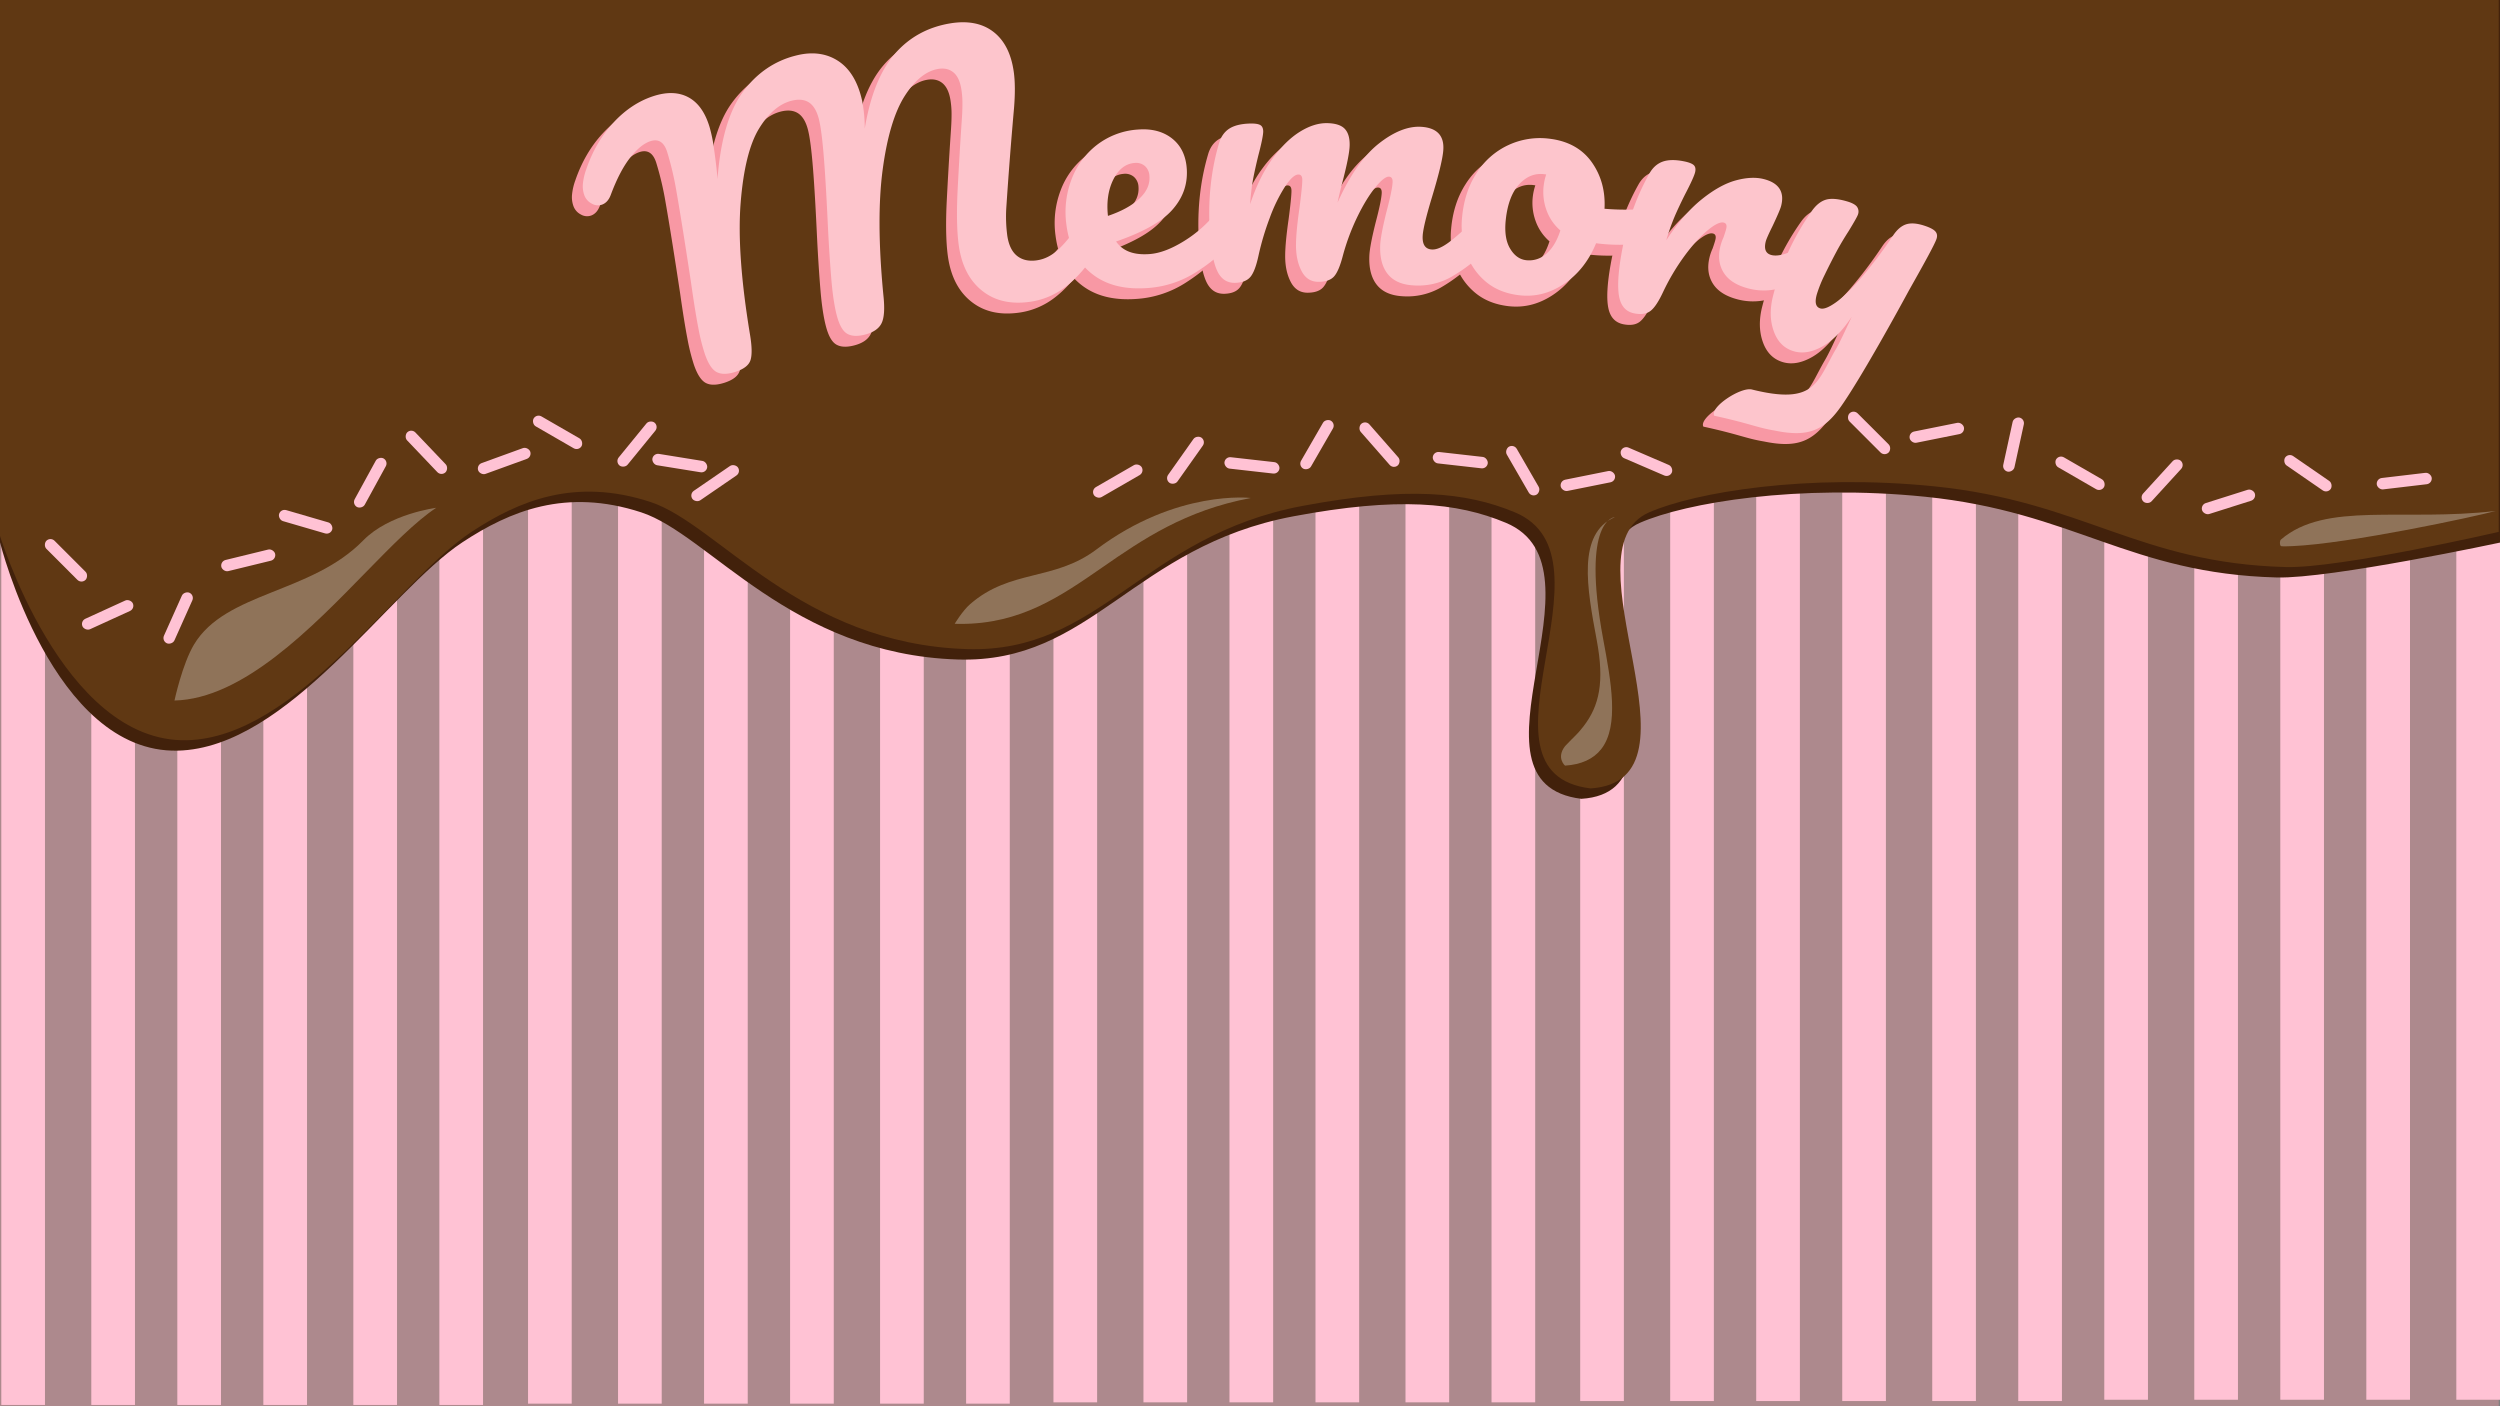 <svg id="Layer_1" data-name="Layer 1" xmlns="http://www.w3.org/2000/svg" width="1920" height="1080" viewBox="0 0 1920 1080"><rect x="0" y="0" width="1920" height="1080" fill="#808080" stroke="none"/><defs><style>.cls-1{fill:#f997a4;opacity:0.37;}.cls-2{fill:#ffc2d4;}.cls-3{fill:#42210b;}.cls-4{fill:#603813;}.cls-5,.cls-7{fill:#fff;}.cls-5,.cls-6{opacity:0.3;}.cls-8{fill:#f898a4;}.cls-9{fill:#fdc5cc;}</style></defs><title>Titelskaerm</title><rect class="cls-1" y="324" width="1919" height="756"/><rect class="cls-2" x="1" y="357" width="33.54" height="722"/><rect class="cls-2" x="70.12" y="357" width="33.54" height="722"/><rect class="cls-2" x="136.18" y="357" width="33.54" height="722"/><rect class="cls-2" x="202.25" y="357" width="33.54" height="722"/><rect class="cls-2" x="271.37" y="357" width="33.54" height="722"/><rect class="cls-2" x="337.43" y="357" width="33.54" height="722"/><rect class="cls-2" x="405.53" y="356" width="33.54" height="722"/><rect class="cls-2" x="474.65" y="356" width="33.54" height="722"/><rect class="cls-2" x="540.72" y="356" width="33.54" height="722"/><rect class="cls-2" x="606.79" y="356" width="33.54" height="722"/><rect class="cls-2" x="675.9" y="356" width="33.54" height="722"/><rect class="cls-2" x="741.97" y="356" width="33.54" height="722"/><rect class="cls-2" x="809.05" y="355" width="33.54" height="722"/><rect class="cls-2" x="878.17" y="355" width="33.54" height="722"/><rect class="cls-2" x="944.24" y="355" width="33.54" height="722"/><rect class="cls-2" x="1010.3" y="355" width="33.54" height="722"/><rect class="cls-2" x="1079.42" y="355" width="33.54" height="722"/><rect class="cls-2" x="1145.49" y="355" width="33.54" height="722"/><rect class="cls-2" x="1213.59" y="354" width="33.54" height="722"/><rect class="cls-2" x="1282.7" y="354" width="33.54" height="722"/><rect class="cls-2" x="1348.77" y="354" width="33.54" height="722"/><rect class="cls-2" x="1414.84" y="354" width="33.54" height="722"/><rect class="cls-2" x="1483.96" y="354" width="33.54" height="722"/><rect class="cls-2" x="1550.02" y="354" width="33.54" height="722"/><rect class="cls-2" x="1616.09" y="353" width="33.54" height="722"/><rect class="cls-2" x="1685.21" y="353" width="33.54" height="722"/><rect class="cls-2" x="1751.27" y="353" width="33.54" height="722"/><rect class="cls-2" x="1817.34" y="353" width="33.54" height="722"/><rect class="cls-2" x="1886.46" y="353" width="33.54" height="722"/><path class="cls-3" d="M1921,416.5s-131.09,28.1-172.5,27c-113-3-155.67-50.41-270-62-97.64-9.9-183.5,4.5-219,20-67,29.24,49,206-45,212-98-12,24.5-177.5-58-212-37.65-15.74-83-20-163-5-123.56,23.17-155,113.22-258,110-128-4-191-96-243-113-57.89-18.93-101-1-137.4,23-56.55,37.28-133.6,158-218.6,160C40.53,578.76,0,416.5,0,416.5V-2H1921Z"/><path class="cls-4" d="M1919,408.5s-122.09,28.1-163.5,27c-113-3-155.67-50.41-270-62-97.64-9.9-183.5,4.5-219,20-67,29.24,49,206-45,212-98-12,24.5-177.5-58-212-37.65-15.74-83-20-163-5-123.56,23.17-155,113.22-258,110-128-4-191-96-243-113-57.89-18.93-101-1-137.4,23-56.55,37.28-133.6,158-218.6,160C47.53,570.76-1,408.5-1,408.5V-1H1919Z"/><path class="cls-4" d="M331.41,384.58C281.78,417.3,214.14,523.27,139.53,525"/><path class="cls-5" d="M134,538s6-28,15-43c24.37-40.61,90-39,130-80,19.91-20.38,56-25,56-25-15.79,10.41-34.13,29.17-53.53,49C239.68,481.81,186.64,536.76,134,538Z"/><path class="cls-5" d="M738,479.15c-1.58,0-3.17,0-4.79-.07,0,0,5.94-9.95,11.83-15.08,31-27,64.52-17.55,97-42,61.57-46.36,118.6-39.55,118.6-39.55-50.6,9.55-83,31.79-114.05,53.31C814.38,458.05,783.92,479.15,738,479.15Z"/><g class="cls-6"><path class="cls-7" d="M1201.92,588s-6.92-6,.08-15c7.69-8.16,8.89-8.43,14-15,12.5-16.06,16.23-34.56,10.33-66.16-7.52-40.3-15.29-82,13.93-94.72,0,0-26.26.88-9,93.8,6.06,32.7,12.4,66.5-1.48,84.33C1223.82,582.91,1214.44,587.2,1201.92,588Z"/></g><g class="cls-6"><path class="cls-7" d="M1760.46,419.42c-.89,0-8.06.4-8.7-.05-1.11-.79-1-4.12,0-5,34.4-29.45,93.27-13.59,164.94-21.95C1901.26,396.7,1804.06,417.58,1760.46,419.42Z"/></g><path class="cls-8" d="M542.18,294.18q-5.34-2.7-9.22-13.95a154,154,0,0,1-5-20c-1.6-8.29-3.49-19.82-5.57-34.61-4.13-27.19-7.81-50.7-11.27-70.46a234.69,234.69,0,0,0-7.18-30.34c-2.4-7.38-6.71-10.07-12.9-8-4.87,1.63-10,5.78-15.3,12.45s-10.32,16.19-14.94,28.52c-1.44,4-3.69,6.59-6.78,7.73a9.32,9.32,0,0,1-7.91-.78,11.68,11.68,0,0,1-5.65-6.31,20.17,20.17,0,0,1-1.18-8.54,44.19,44.19,0,0,1,2.55-11.32q7.29-21.23,21-36.05c9.1-9.84,19.4-16.64,30.71-20.3,10.54-3.42,19.59-3.06,27,1s12.75,11.64,16.07,22.71A111.27,111.27,0,0,1,539.91,122q1.32,9.47,2,15.5c.41,4,.67,6.83.75,8.43,2.25-30.09,8.88-52.52,19.49-67S586.49,55,603,50.9c12.65-3.13,23.58-1.59,32.61,4.5s15,16.27,18.13,30.43a111.44,111.44,0,0,1,2,21.29c4.2-25.32,11.94-44.45,22.94-57.19S704,29.24,721.12,26.35c13.79-2.33,25-.12,33.5,6.48s13.64,16.86,15.59,30.7c1.06,7.52,1.1,16.83.2,28q-3.36,37.89-5.88,75.74a109,109,0,0,0,.77,22.42Q767,200.38,772.94,205c3.95,3.06,8.95,4.14,15,3.27,5.75-.82,11.1-3.47,16.12-8s10.76-11.56,17.38-21.19a9.5,9.5,0,0,1,6.79-4.43,6.21,6.21,0,0,1,5.81,2.49c1.56,1.91,2.52,4.68,2.91,8.28.71,6.69-.4,12.19-3.28,16.5-7.9,11.81-15.82,20.75-23.92,26.85A57.26,57.26,0,0,1,783.42,240c-14.46,2.17-26.43-.22-36.17-7.36s-16-17.85-18.69-32.28c-1.84-10-2.44-24.91-1.52-44.72q1.23-24.28,2.81-48.6.17-2.4.57-8.5t.38-11.49a65.56,65.56,0,0,0-.9-10.48q-1.5-8.94-6.15-12.74c-3.11-2.53-7.09-3.38-11.9-2.52-9.05,1.62-17.61,8.54-25.38,20.72S673,113.1,669.55,138.56s-3.23,57.65.54,96.46q1.7,15.54-1.5,21.75c-2.14,4.15-6.47,7-13,8.62-5.7,1.41-10.18,1.14-13.48-.87s-5.9-6.67-7.82-14c-1.79-6.84-3.2-16.06-4.17-27.67s-1.88-25.31-2.66-41.14c-2-42.57-3.93-69.79-6.82-81.53q-2.32-9.55-7.57-13.07c-3.5-2.34-8-2.81-13.54-1.4-9.33,2.38-17.75,9.56-25,21.49s-12,31-14.06,57.06.37,59.88,7.25,101.31q2.17,13.15.38,19.16c-1.2,4-5,7-11.45,9.14C550.55,295.85,545.73,296,542.18,294.18Z"/><path class="cls-8" d="M939.15,169.67c1.41,2,2.17,4.85,2.29,8.47q.33,10.35-4.48,16.22c-6.21,8-15,15.52-26.29,22.72a79,79,0,0,1-36.58,12.4c-18,1.5-32.35-1.91-43.48-10.55s-17.89-21.33-20-38.29a70.51,70.51,0,0,1,3.79-34,60.27,60.27,0,0,1,19.41-26.78,57.61,57.61,0,0,1,31.6-12c10.8-.89,19.7,1.48,26.58,7s10.55,13.4,11.13,23.56c.69,11.9-3.22,22.35-11.48,31.46s-22.59,16.93-42.82,24c5.18,7.47,13.81,10.61,26,9.62,7.85-.64,16.57-4,26.33-10.06a95.78,95.78,0,0,0,25.3-22.71,9.5,9.5,0,0,1,7.09-3.92A6.26,6.26,0,0,1,939.15,169.67Zm-92.43-23.5c-3.92,7.84-5.29,17-4.22,27.47,0,.18,0,.35,0,.52,10.26-3.47,18.25-7.82,24-13.15s8.36-11.15,7.86-17.52a10.79,10.79,0,0,0-3.49-7.64,10.32,10.32,0,0,0-8.07-2.32C856,134.1,850.63,138.34,846.72,146.17Z"/><path class="cls-8" d="M926.19,215.78q-4.49-10.16-5.6-32.91c-1.07-22.41,1.2-43.87,7.22-64.33q2.19-7.61,7.79-11.31c3.73-2.46,9.07-3.8,16-4,3.74-.09,6.36.29,7.87,1.12s2.28,2.46,2.33,4.88c.05,2.76-1.24,9-3.8,18.71q-2.55,10.42-4,18.09a168.24,168.24,0,0,0-2.23,19.09q6.74-20.37,16.86-34.51t21.2-21c7.34-4.57,14.33-6.8,20.87-6.7s11.13,1.59,13.77,4.41,3.86,7.09,3.71,12.78c-.14,5.52-2.18,15.48-6,29.89-1.6,6.18-2.68,10.82-3.28,13.91,9.4-21,20.07-36.17,31.76-45.36s22.62-13.44,32.51-12.82c12.13.77,17.77,6.86,16.91,18-.5,6.71-3.46,18.69-8.66,36-4.48,14.74-6.8,24.54-7.13,29.35-.46,6.9,1.84,10.5,6.91,10.87,3.49.25,7.79-1.54,13-5.36s12.21-10.1,21.3-18.77a9.47,9.47,0,0,1,7.56-2.9,6.22,6.22,0,0,1,5.16,3.65c1.12,2.2,1.48,5.1,1.1,8.71-.73,6.86-3,12-6.67,15.44a126.34,126.34,0,0,1-26.18,20.17,51.93,51.93,0,0,1-29.65,6.62c-8.74-.56-15.19-3.44-19.42-8.75s-6.17-12.77-5.74-22.43c.22-4.83,1.81-13.4,4.9-25.69,2.83-10.75,4.39-18.19,4.6-22.33.13-2.75-.8-4.19-2.8-4.28-2.36-.11-5.86,2.62-10.43,8.22s-9.17,13.08-13.74,22.43a170.15,170.15,0,0,0-11.15,29.72q-3.18,12.36-7,16.42c-2.55,2.71-6.56,4-12,4-5.66-.07-9.89-2.8-12.73-8.24s-4.29-12-4.3-19.81c0-6.55.86-16.05,2.65-28.48,1.44-11,2.19-18.28,2.19-21.74q0-4.14-3-4.14c-2.72,0-6.19,3.11-10.3,9.35a122.69,122.69,0,0,0-11.7,23.95,205.48,205.48,0,0,0-8.58,28.64C956.5,212.51,954.44,218,952,221s-6.29,4.44-11.6,4.63C933.9,225.81,929.18,222.56,926.19,215.78Z"/><path class="cls-8" d="M1263.53,173.43a17.13,17.13,0,0,1,.26,8.75c-1.57,8.13-5.07,12.46-10.45,13a137.71,137.71,0,0,1-35.91,0c-5.66,13.77-14,24.19-24.88,31.39s-22.27,10-34.38,8.53c-10.24-1.26-18.7-4.71-25.49-10.46a49.27,49.27,0,0,1-14.81-21.48,63.55,63.55,0,0,1-3.4-27.34c1.15-13.06,4.75-24.49,11-34.22a57.47,57.47,0,0,1,56.87-26.61c14.11,1.83,24.86,8,32,18.25s10.3,22.11,9.59,35.46a198.11,198.11,0,0,0,31,.14,17.13,17.13,0,0,1,3.86.19A6,6,0,0,1,1263.53,173.43Zm-84.53,30q7.05-5.83,11-18.08a37.1,37.1,0,0,1-10.74-15.85,40.91,40.91,0,0,1-2-19.06,42.74,42.74,0,0,1,1.88-8.11l-1.36-.18c-7.3-.94-13.78,1.63-19.35,7.67s-9,15.09-10.31,27.1c-1,9.43,0,16.85,3.24,22.25s7.28,8.41,12.33,9C1169.18,208.89,1174.29,207.3,1179,203.41Z"/><path class="cls-8" d="M1235.16,236.36Q1233,225.46,1237,203c3.9-22.09,10.85-42.52,21.26-61.14q3.83-6.93,10.13-9.3c4.2-1.58,9.72-1.71,16.53-.34q5.52,1.11,7.47,2.84t1.2,5.27c-.56,2.71-3.2,8.5-7.86,17.41q-4.79,9.6-7.92,16.89a169.6,169.6,0,0,0-6.43,18.24q13.08-20.08,27.15-31.39c9.35-7.53,18.13-12.38,26.23-14.6s15.2-2.55,21.23-1.08c11.88,2.91,16.4,9.91,13.6,20.76-.56,2.17-2.73,7.23-6.47,15.18-3.14,6.32-4.9,10.33-5.33,12-1.48,5.86,0,9.33,4.36,10.47,4.92,1.27,12.17-.75,21.94-5.95a10.68,10.68,0,0,1,8-1.27,6.47,6.47,0,0,1,4.62,4.39,13.63,13.63,0,0,1-.17,8.15c-1.75,6.15-4.87,10.46-9.32,13a76.77,76.77,0,0,1-20.37,7.71,46.24,46.24,0,0,1-21.88-.19c-9.13-2.3-15.52-6.21-19.23-11.87s-4.71-12.35-2.93-20.09a37,37,0,0,1,2.54-7.38c1.12-3.28,1.83-5.51,2.1-6.69.62-2.69,0-4.27-2-4.71-2.68-.62-6.85,1.4-12.45,6.09s-11.5,11.22-17.66,19.62a168.55,168.55,0,0,0-16.24,27.3q-5.27,11.34-9.77,14.8c-3,2.31-7.14,2.94-12.39,1.95C1240.5,247.84,1236.59,243.63,1235.16,236.36Z"/><path class="cls-8" d="M1405.45,320.64c-13.12,18.62-25.41,23.65-50.82,18.4-14-2.34-18.4-5.26-46.44-11.39-3.56-6.55,20.38-22.29,28.92-20.15,49.06,12.26,49.94-6.14,64.4-30.84,3.28-5.61,7.12-14.06,12.21-24.94q-10.68,16.18-22.5,22.74c-7.9,4.38-15.11,5.62-21.77,3.72-7.5-2.15-12.66-7.28-15.58-15.5s-3.07-17.49-.33-27.83a212.79,212.79,0,0,1,11.78-33.7,197.66,197.66,0,0,1,17.78-30.72q4.76-6.75,10.56-8.63c3.86-1.24,9.34-.87,16.41,1.19,4,1.16,6.57,2.56,7.76,4.17a6.36,6.36,0,0,1,.74,5.9c-.39,1.33-2.73,5.49-7,12.52q-5.4,8.38-9.17,15.37-5.12,9.57-9.39,18.43a100.13,100.13,0,0,0-6,14.84c-1.82,6.3-.94,10,2.65,11,2.56.75,6.49-.78,11.84-4.58s11.78-10,19.35-18.7a347.74,347.74,0,0,0,24.8-32.88q4.52-6.71,10-8.46t14.38,1.23c4.12,1.39,6.82,2.87,8.09,4.4s1.51,3.45.72,5.73c-1.4,4.08-8.62,17.28-21.3,39.76C1450.86,244.13,1421.31,298.13,1405.45,320.64Z"/><path class="cls-9" d="M550.53,285.82q-5.34-2.69-9.21-13.95a153.74,153.74,0,0,1-5-20c-1.61-8.3-3.49-19.83-5.57-34.61-4.13-27.2-7.82-50.7-11.27-70.46a237.23,237.23,0,0,0-7.18-30.34c-2.41-7.38-6.71-10.07-12.9-8-4.88,1.63-10,5.77-15.3,12.45s-10.32,16.19-14.94,28.52c-1.44,4-3.69,6.58-6.78,7.72a9.24,9.24,0,0,1-7.91-.78,11.71,11.71,0,0,1-5.66-6.3,20.51,20.51,0,0,1-1.18-8.55,44.71,44.71,0,0,1,2.55-11.32C455,116,462,104,471.15,94.12s19.4-16.64,30.71-20.31c10.54-3.42,19.58-3.06,27,1s12.75,11.65,16.08,22.72a110.94,110.94,0,0,1,3.33,16.16q1.34,9.48,2,15.5t.76,8.43c2.24-30.09,8.88-52.52,19.49-67s24.38-23.93,40.92-28C624,39.41,635,41,644,47s15,16.28,18.13,30.43a110,110,0,0,1,2,21.3c4.21-25.33,11.94-44.45,22.94-57.2S712.34,20.89,729.47,18c13.79-2.33,25-.11,33.51,6.48s13.64,16.86,15.59,30.7c1.06,7.52,1.1,16.84.19,28q-3.36,37.89-5.88,75.75a109.65,109.65,0,0,0,.77,22.41c1.13,7.16,3.69,12.26,7.64,15.32s9,4.14,15.05,3.26c5.75-.82,11.1-3.47,16.12-8s10.77-11.57,17.38-21.2a9.45,9.45,0,0,1,6.79-4.42,6.24,6.24,0,0,1,5.82,2.48q2.32,2.88,2.9,8.28c.71,6.7-.4,12.19-3.28,16.5-7.9,11.81-15.81,20.76-23.91,26.85a57.46,57.46,0,0,1-26.39,11.27c-14.46,2.17-26.43-.22-36.16-7.37s-16-17.84-18.69-32.28c-1.85-10-2.44-24.91-1.53-44.72q1.23-24.28,2.82-48.6c.11-1.59.29-4.42.57-8.5s.39-7.9.37-11.49a65.66,65.66,0,0,0-.89-10.48c-1-6-3-10.21-6.16-12.74S725,52.11,720.21,53c-9.06,1.62-17.62,8.54-25.39,20.72s-13.52,31.06-16.92,56.52-3.22,57.64.54,96.45q1.71,15.56-1.5,21.76c-2.14,4.14-6.47,7-13,8.61-5.71,1.42-10.19,1.14-13.48-.86s-5.91-6.67-7.83-14c-1.78-6.85-3.2-16.06-4.16-27.67s-1.89-25.32-2.66-41.14c-2-42.57-3.93-69.8-6.82-81.54q-2.34-9.55-7.57-13.07c-3.51-2.33-8-2.81-13.55-1.4-9.33,2.38-17.74,9.57-25,21.49s-12,31-14.06,57.07.37,59.88,7.24,101.31q2.17,13.16.39,19.15c-1.2,4-5,7-11.45,9.14Q555.86,288.51,550.53,285.82Z"/><path class="cls-9" d="M947.5,161.31c1.41,2,2.17,4.85,2.29,8.48.23,6.9-1.28,12.3-4.47,16.21-6.21,8-15,15.53-26.29,22.73a79.13,79.13,0,0,1-36.59,12.4c-18,1.49-32.35-1.92-43.48-10.56s-17.88-21.33-20-38.29a70.41,70.41,0,0,1,3.78-34,60.29,60.29,0,0,1,19.42-26.78,57.66,57.66,0,0,1,31.59-12c10.81-.88,19.71,1.49,26.58,7s10.55,13.41,11.14,23.57c.69,11.89-3.22,22.34-11.48,31.46s-22.59,16.92-42.82,23.94c5.17,7.47,13.8,10.61,26,9.62,7.85-.63,16.56-4,26.33-10.05a96,96,0,0,0,25.3-22.72,9.46,9.46,0,0,1,7.08-3.91A6.22,6.22,0,0,1,947.5,161.31Zm-92.43-23.5c-3.91,7.84-5.28,17-4.22,27.48l.06.51c10.26-3.47,18.24-7.81,24-13.14s8.35-11.15,7.86-17.52a10.9,10.9,0,0,0-3.49-7.65,10.41,10.41,0,0,0-8.07-2.32C864.38,125.75,859,130,855.07,137.81Z"/><path class="cls-9" d="M934.54,207.43q-4.47-10.17-5.59-32.92c-1.07-22.4,1.19-43.87,7.21-64.32q2.19-7.6,7.8-11.31c3.73-2.46,9.07-3.81,16-4q5.59-.14,7.87,1.13c1.5.83,2.28,2.46,2.32,4.87,0,2.77-1.24,9-3.8,18.72q-2.54,10.41-4,18.08a166,166,0,0,0-2.24,19.09q6.74-20.37,16.87-34.5c6.75-9.42,13.84-16.41,21.19-21s14.34-6.79,20.88-6.7,11.13,1.59,13.76,4.41,3.87,7.09,3.72,12.79c-.15,5.52-2.19,15.47-6,29.89-1.59,6.18-2.67,10.81-3.28,13.91,9.4-21,20.08-36.18,31.76-45.37s22.63-13.44,32.51-12.81c12.14.77,17.77,6.86,16.92,18-.5,6.72-3.46,18.69-8.67,36-4.48,14.74-6.8,24.53-7.13,29.35q-.69,10.33,6.91,10.86c3.5.26,7.8-1.53,13-5.35s12.22-10.11,21.3-18.78a9.49,9.49,0,0,1,7.57-2.9,6.25,6.25,0,0,1,5.16,3.65c1.12,2.2,1.48,5.11,1.1,8.71-.73,6.87-3,12-6.67,15.44a126,126,0,0,1-26.19,20.17,51.83,51.83,0,0,1-29.65,6.62c-8.73-.55-15.19-3.44-19.42-8.75s-6.17-12.77-5.74-22.43c.22-4.82,1.82-13.39,4.9-25.69,2.84-10.75,4.4-18.19,4.6-22.32q.21-4.14-2.79-4.29c-2.36-.11-5.87,2.62-10.44,8.22s-9.17,13.08-13.74,22.43a169.93,169.93,0,0,0-11.14,29.73q-3.18,12.35-7,16.42c-2.56,2.71-6.57,4-12.06,3.95-5.66-.06-9.89-2.79-12.73-8.24s-4.28-12-4.29-19.8c0-6.56.85-16.06,2.65-28.48,1.43-11,2.18-18.29,2.19-21.74,0-2.76-1-4.15-3-4.15-2.73,0-6.19,3.11-10.3,9.35a122.41,122.41,0,0,0-11.7,24A206.36,206.36,0,0,0,966.6,196c-1.74,8.16-3.81,13.68-6.23,16.6s-6.28,4.44-11.6,4.62Q939,217.57,934.54,207.43Z"/><path class="cls-9" d="M1271.89,165.07a17.15,17.15,0,0,1,.25,8.75c-1.57,8.14-5.06,12.47-10.45,13a138.51,138.51,0,0,1-35.9,0c-5.67,13.77-14,24.18-24.89,31.38s-22.26,10-34.38,8.53c-10.24-1.26-18.7-4.71-25.48-10.45a49.38,49.38,0,0,1-14.81-21.48,63.73,63.73,0,0,1-3.41-27.34c1.15-13.06,4.76-24.49,11-34.23a57.51,57.51,0,0,1,56.87-26.61c14.11,1.84,24.85,8,32,18.25s10.29,22.12,9.58,35.46a196.74,196.74,0,0,0,31,.15,16.53,16.53,0,0,1,3.86.19A6,6,0,0,1,1271.89,165.07Zm-84.53,30c4.7-3.89,8.36-9.9,11-18.08a37,37,0,0,1-10.75-15.84,41,41,0,0,1-2-19.07,42.16,42.16,0,0,1,1.88-8.11l-1.37-.17c-7.29-.94-13.77,1.63-19.34,7.67s-9,15.09-10.32,27.09q-1.56,14.16,3.25,22.26c3.19,5.4,7.27,8.41,12.32,9A19.53,19.53,0,0,0,1187.36,195.05Z"/><path class="cls-9" d="M1243.52,228q-2.14-10.89,1.79-33.34c3.9-22.08,10.86-42.52,21.27-61.14q3.83-6.93,10.13-9.3c4.19-1.57,9.72-1.7,16.53-.33,3.68.73,6.16,1.69,7.46,2.83s1.7,2.91,1.21,5.28c-.56,2.7-3.21,8.5-7.86,17.41q-4.8,9.59-7.93,16.88a172.08,172.08,0,0,0-6.43,18.25q13.1-20.08,27.15-31.39c9.35-7.53,18.13-12.39,26.23-14.6s15.2-2.56,21.23-1.09c11.89,2.92,16.41,9.91,13.6,20.76-.56,2.18-2.73,7.23-6.47,15.18-3.14,6.33-4.9,10.33-5.32,12q-2.23,8.79,4.35,10.47c4.92,1.28,12.18-.74,21.94-6a10.75,10.75,0,0,1,8-1.27,6.49,6.49,0,0,1,4.62,4.39,13.6,13.6,0,0,1-.18,8.16c-1.75,6.14-4.87,10.46-9.31,13a76.84,76.84,0,0,1-20.38,7.71,46.11,46.11,0,0,1-21.88-.19c-9.13-2.29-15.52-6.21-19.23-11.87s-4.7-12.34-2.93-20.08a37.55,37.55,0,0,1,2.54-7.39q1.69-4.92,2.1-6.69c.63-2.69,0-4.26-2-4.71-2.67-.61-6.85,1.41-12.44,6.09s-11.51,11.23-17.67,19.62a170.88,170.88,0,0,0-16.24,27.3q-5.26,11.35-9.77,14.81t-12.38,1.94C1248.85,239.49,1245,235.28,1243.52,228Z"/><path class="cls-9" d="M1413.8,312.28c-13.12,18.62-25.41,23.66-50.81,18.4-14-2.34-18.4-5.25-46.44-11.39-3.56-6.55,20.37-22.28,28.91-20.15,49.07,12.27,49.94-6.13,64.4-30.84,3.29-5.61,7.12-14.05,12.22-24.94q-10.69,16.19-22.51,22.74c-7.89,4.38-15.11,5.63-21.77,3.72-7.49-2.14-12.65-7.28-15.58-15.5s-3.07-17.48-.32-27.83a211.79,211.79,0,0,1,11.78-33.7,197,197,0,0,1,17.78-30.72q4.76-6.75,10.55-8.62c3.87-1.25,9.35-.87,16.41,1.18,4,1.16,6.57,2.57,7.76,4.18a6.38,6.38,0,0,1,.75,5.9q-.6,2-7,12.51-5.4,8.39-9.17,15.38-5.11,9.56-9.38,18.42a99,99,0,0,0-6,14.84q-2.75,9.45,2.64,11c2.57.76,6.49-.78,11.85-4.57s11.77-10,19.34-18.71a344.36,344.36,0,0,0,24.8-32.88q4.52-6.71,10-8.45c3.65-1.16,8.46-.77,14.37,1.23q6.19,2.08,8.1,4.4t.72,5.72c-1.4,4.09-8.62,17.29-21.31,39.77C1459.21,235.77,1429.66,289.77,1413.8,312.28Z"/><rect class="cls-2" x="1825.21" y="365.07" width="42.5" height="8.81" rx="4.41" transform="translate(-30.63 219.61) rotate(-6.75)"/><rect class="cls-2" x="1576.21" y="359.07" width="42.5" height="8.81" rx="4.41" transform="translate(395.76 -750.03) rotate(30)"/><rect class="cls-2" x="1751.21" y="359.07" width="42.5" height="8.81" rx="4.41" transform="translate(519.69 -942.01) rotate(34.59)"/><rect class="cls-2" x="1639.21" y="365.07" width="42.5" height="8.81" rx="4.41" transform="translate(3053.02 -607.46) rotate(132.4)"/><rect class="cls-2" x="1690.21" y="381.07" width="42.5" height="8.81" rx="4.41" transform="translate(-36.5 534.91) rotate(-17.58)"/><rect class="cls-2" x="1525.21" y="337.07" width="42.5" height="8.81" rx="4.41" transform="translate(2209.73 -1096.65) rotate(102.31)"/><rect class="cls-2" x="1466.21" y="328.07" width="42.5" height="8.81" rx="4.41" transform="translate(-36.35 299.42) rotate(-11.36)"/><rect class="cls-2" x="1198.21" y="365.07" width="42.5" height="8.81" rx="4.41" transform="translate(-48.88 247.37) rotate(-11.36)"/><rect class="cls-2" x="1243.21" y="350.07" width="42.5" height="8.81" rx="4.41" transform="translate(243.33 -471.24) rotate(23.3)"/><rect class="cls-2" x="1414.21" y="328.07" width="42.5" height="8.81" rx="4.41" transform="translate(655.53 -917.64) rotate(45)"/><rect class="cls-2" x="61.47" y="467.78" width="42.5" height="8.81" rx="4.41" transform="translate(354.18 867.3) rotate(155.44)"/><rect class="cls-2" x="263.1" y="366.27" width="42.5" height="8.81" rx="4.41" transform="translate(746.03 299.23) rotate(118.69)"/><rect class="cls-2" x="115.58" y="470.21" width="42.5" height="8.81" rx="4.41" transform="translate(625.94 543.53) rotate(114.1)"/><rect class="cls-2" x="213.25" y="396.37" width="42.5" height="8.81" rx="4.41" transform="matrix(0.96, 0.28, -0.28, 0.96, 121.83, -49.69)"/><rect class="cls-2" x="169.41" y="425.91" width="42.5" height="8.81" rx="4.41" transform="translate(477.99 803.1) rotate(166.27)"/><rect class="cls-2" x="306.24" y="342.98" width="42.5" height="8.81" rx="4.41" transform="translate(353.1 -129.35) rotate(46.39)"/><rect class="cls-2" x="365.97" y="349.63" width="42.5" height="8.81" rx="4.41" transform="translate(872.01 554.72) rotate(160.05)"/><rect class="cls-2" x="29.41" y="425.91" width="42.5" height="8.81" rx="4.41" transform="translate(-217.79 770.42) rotate(-135)"/><rect class="cls-2" x="406.97" y="327.63" width="42.5" height="8.81" rx="4.41" transform="translate(633.06 833.7) rotate(-150)"/><rect class="cls-2" x="467.97" y="336.63" width="42.5" height="8.81" rx="4.41" transform="translate(1062.8 177.77) rotate(129.23)"/><rect class="cls-2" x="501.97" y="352.63" width="42.5" height="8.81" rx="4.41" transform="matrix(-0.99, -0.16, 0.16, -0.99, 982.93, 792.83)"/><rect class="cls-2" x="527.97" y="366.63" width="42.5" height="8.81" rx="4.41" transform="translate(1212.02 366.32) rotate(145.55)"/><rect class="cls-2" x="1148.21" y="357.07" width="42.5" height="8.81" rx="4.41" transform="translate(897.78 -832.04) rotate(60)"/><rect class="cls-2" x="1100.21" y="349.07" width="42.5" height="8.81" rx="4.41" transform="translate(46.84 -123.82) rotate(6.45)"/><rect class="cls-2" x="889.21" y="349.07" width="42.5" height="8.81" rx="4.41" transform="translate(1724.76 -185.77) rotate(125.27)"/><rect class="cls-2" x="990.21" y="337.07" width="42.5" height="8.81" rx="4.41" transform="translate(1812.91 -363.73) rotate(120)"/><rect class="cls-2" x="837.21" y="365.07" width="42.5" height="8.81" rx="4.41" transform="translate(1786.64 260.22) rotate(150)"/><rect class="cls-2" x="940.21" y="353.07" width="42.5" height="8.81" rx="4.41" transform="translate(46.28 -105.81) rotate(6.45)"/><rect class="cls-2" x="1038.21" y="337.07" width="42.5" height="8.81" rx="4.41" transform="translate(618.01 -680.37) rotate(48.77)"/></svg>
